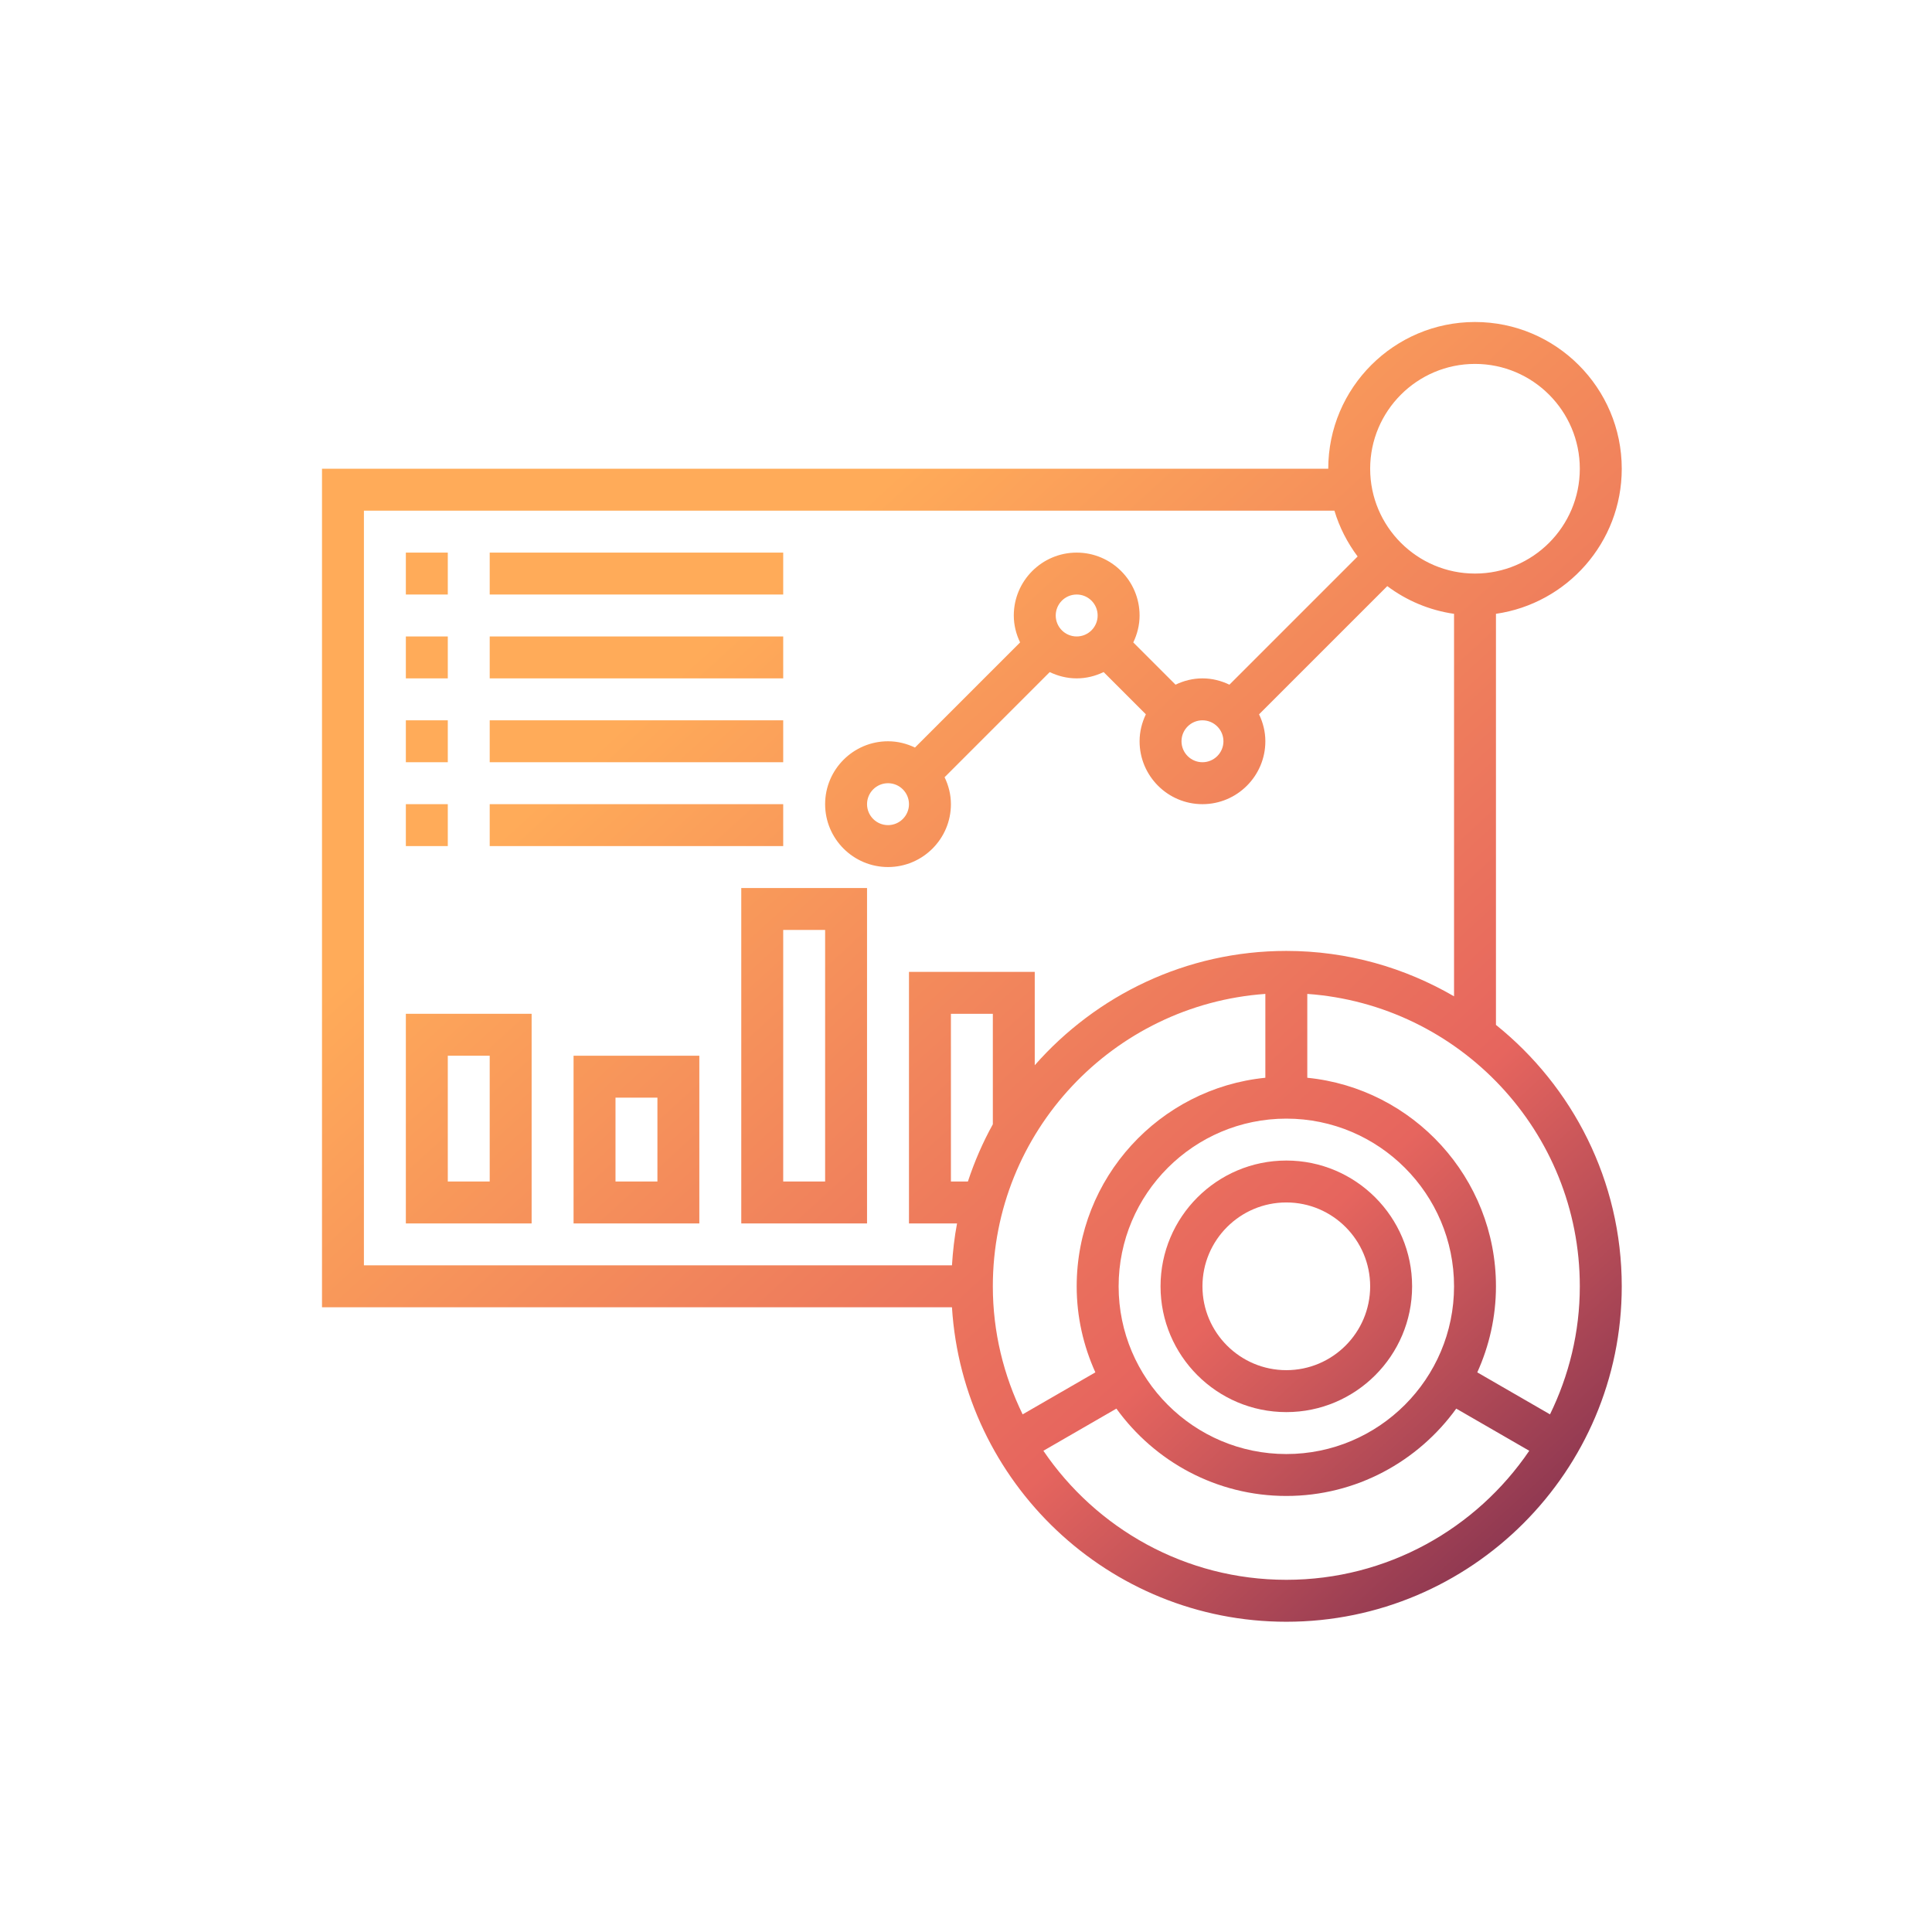 <svg width="72" height="72" viewBox="0 0 72 72" fill="none" xmlns="http://www.w3.org/2000/svg">
<path d="M55.75 38.195V22.875C58.396 22.494 60.438 20.218 60.438 17.469C60.438 14.454 57.984 12 54.969 12C51.953 12 49.5 14.454 49.5 17.469H12V48.719H35.477C35.884 55.247 41.309 60.438 47.938 60.438C54.83 60.438 60.438 54.83 60.438 47.938C60.438 44.001 58.604 40.488 55.75 38.195ZM54.969 13.562C57.123 13.562 58.875 15.315 58.875 17.469C58.875 19.623 57.123 21.375 54.969 21.375C52.815 21.375 51.062 19.623 51.062 17.469C51.062 15.315 52.815 13.562 54.969 13.562ZM13.562 19.031H49.73C49.917 19.655 50.214 20.229 50.595 20.738L45.817 25.516C45.511 25.369 45.173 25.281 44.812 25.281C44.452 25.281 44.114 25.369 43.809 25.516L42.234 23.942C42.38 23.636 42.469 23.298 42.469 22.938C42.469 21.645 41.417 20.594 40.125 20.594C38.833 20.594 37.781 21.645 37.781 22.938C37.781 23.298 37.87 23.636 38.016 23.941L34.098 27.859C33.792 27.713 33.455 27.625 33.094 27.625C31.802 27.625 30.75 28.677 30.75 29.969C30.75 31.261 31.802 32.312 33.094 32.312C34.386 32.312 35.438 31.261 35.438 29.969C35.438 29.608 35.349 29.27 35.202 28.965L39.12 25.047C39.427 25.193 39.764 25.281 40.125 25.281C40.486 25.281 40.823 25.193 41.129 25.046L42.703 26.62C42.557 26.927 42.469 27.264 42.469 27.625C42.469 28.917 43.52 29.969 44.812 29.969C46.105 29.969 47.156 28.917 47.156 27.625C47.156 27.264 47.068 26.927 46.921 26.621L51.7 21.843C52.415 22.379 53.263 22.742 54.188 22.876V37.13C52.346 36.06 50.216 35.438 47.938 35.438C44.203 35.438 40.855 37.092 38.562 39.698V36.219H33.875V45.594H35.666C35.569 46.104 35.51 46.627 35.477 47.156H13.562V19.031ZM44.812 26.844C45.243 26.844 45.594 27.194 45.594 27.625C45.594 28.056 45.243 28.406 44.812 28.406C44.382 28.406 44.031 28.056 44.031 27.625C44.031 27.194 44.382 26.844 44.812 26.844ZM39.344 22.938C39.344 22.506 39.694 22.156 40.125 22.156C40.556 22.156 40.906 22.506 40.906 22.938C40.906 23.369 40.556 23.719 40.125 23.719C39.694 23.719 39.344 23.369 39.344 22.938ZM33.875 29.969C33.875 30.4 33.524 30.75 33.094 30.75C32.663 30.75 32.312 30.4 32.312 29.969C32.312 29.538 32.663 29.188 33.094 29.188C33.524 29.188 33.875 29.538 33.875 29.969ZM47.938 54.188C44.491 54.188 41.688 51.384 41.688 47.938C41.688 44.491 44.491 41.688 47.938 41.688C51.384 41.688 54.188 44.491 54.188 47.938C54.188 51.384 51.384 54.188 47.938 54.188ZM37 41.899C36.626 42.574 36.316 43.288 36.071 44.031H35.438V37.781H37V41.899ZM47.156 37.04V40.165C43.214 40.559 40.125 43.894 40.125 47.938C40.125 49.081 40.378 50.164 40.821 51.144L38.111 52.709C37.406 51.265 37 49.649 37 47.938C37 42.17 41.49 37.443 47.156 37.04ZM47.938 58.875C44.177 58.875 40.853 56.966 38.884 54.066L41.605 52.495C43.026 54.462 45.331 55.75 47.938 55.75C50.544 55.75 52.849 54.462 54.27 52.495L56.991 54.066C55.022 56.966 51.698 58.875 47.938 58.875ZM57.764 52.709L55.054 51.144C55.497 50.164 55.75 49.081 55.75 47.938C55.75 43.894 52.661 40.558 48.719 40.165V37.04C54.385 37.443 58.875 42.17 58.875 47.938C58.875 49.649 58.469 51.265 57.764 52.709Z" fill="url(#paint0_linear)"/>
<path d="M47.938 43.25C45.352 43.25 43.25 45.352 43.25 47.938C43.25 50.523 45.352 52.625 47.938 52.625C50.523 52.625 52.625 50.523 52.625 47.938C52.625 45.352 50.523 43.25 47.938 43.25ZM47.938 51.062C46.214 51.062 44.812 49.661 44.812 47.938C44.812 46.214 46.214 44.812 47.938 44.812C49.661 44.812 51.062 46.214 51.062 47.938C51.062 49.661 49.661 51.062 47.938 51.062Z" fill="url(#paint1_linear)"/>
<path d="M15.125 20.594H16.688V22.156H15.125V20.594Z" fill="url(#paint2_linear)"/>
<path d="M18.25 20.594H29.188V22.156H18.25V20.594Z" fill="url(#paint3_linear)"/>
<path d="M15.125 23.719H16.688V25.281H15.125V23.719Z" fill="url(#paint4_linear)"/>
<path d="M18.25 23.719H29.188V25.281H18.25V23.719Z" fill="url(#paint5_linear)"/>
<path d="M15.125 26.844H16.688V28.406H15.125V26.844Z" fill="url(#paint6_linear)"/>
<path d="M18.25 26.844H29.188V28.406H18.25V26.844Z" fill="url(#paint7_linear)"/>
<path d="M15.125 29.969H16.688V31.531H15.125V29.969Z" fill="url(#paint8_linear)"/>
<path d="M18.25 29.969H29.188V31.531H18.25V29.969Z" fill="url(#paint9_linear)"/>
<path d="M15.125 45.594H19.812V37.781H15.125V45.594ZM16.688 39.344H18.25V44.031H16.688V39.344Z" fill="url(#paint10_linear)"/>
<path d="M21.375 45.594H26.062V39.344H21.375V45.594ZM22.938 40.906H24.5V44.031H22.938V40.906Z" fill="url(#paint11_linear)"/>
<path d="M27.625 45.594H32.312V33.094H27.625V45.594ZM29.188 34.656H30.75V44.031H29.188V34.656Z" fill="url(#paint12_linear)"/>
<defs>
<linearGradient id="paint0_linear" x1="60.552" y1="63.219" x2="25.46" y2="24.888" gradientUnits="userSpaceOnUse">
<stop stop-color="#62214B"/>
<stop offset="0.4" stop-color="#E6655E"/>
<stop offset="1" stop-color="#FFAB59"/>
</linearGradient>
<linearGradient id="paint1_linear" x1="60.552" y1="63.219" x2="25.46" y2="24.888" gradientUnits="userSpaceOnUse">
<stop stop-color="#62214B"/>
<stop offset="0.4" stop-color="#E6655E"/>
<stop offset="1" stop-color="#FFAB59"/>
</linearGradient>
<linearGradient id="paint2_linear" x1="60.552" y1="63.219" x2="25.46" y2="24.888" gradientUnits="userSpaceOnUse">
<stop stop-color="#62214B"/>
<stop offset="0.4" stop-color="#E6655E"/>
<stop offset="1" stop-color="#FFAB59"/>
</linearGradient>
<linearGradient id="paint3_linear" x1="60.552" y1="63.219" x2="25.46" y2="24.888" gradientUnits="userSpaceOnUse">
<stop stop-color="#62214B"/>
<stop offset="0.4" stop-color="#E6655E"/>
<stop offset="1" stop-color="#FFAB59"/>
</linearGradient>
<linearGradient id="paint4_linear" x1="60.552" y1="63.219" x2="25.46" y2="24.888" gradientUnits="userSpaceOnUse">
<stop stop-color="#62214B"/>
<stop offset="0.4" stop-color="#E6655E"/>
<stop offset="1" stop-color="#FFAB59"/>
</linearGradient>
<linearGradient id="paint5_linear" x1="60.552" y1="63.219" x2="25.46" y2="24.888" gradientUnits="userSpaceOnUse">
<stop stop-color="#62214B"/>
<stop offset="0.4" stop-color="#E6655E"/>
<stop offset="1" stop-color="#FFAB59"/>
</linearGradient>
<linearGradient id="paint6_linear" x1="60.552" y1="63.219" x2="25.46" y2="24.888" gradientUnits="userSpaceOnUse">
<stop stop-color="#62214B"/>
<stop offset="0.4" stop-color="#E6655E"/>
<stop offset="1" stop-color="#FFAB59"/>
</linearGradient>
<linearGradient id="paint7_linear" x1="60.552" y1="63.219" x2="25.46" y2="24.888" gradientUnits="userSpaceOnUse">
<stop stop-color="#62214B"/>
<stop offset="0.4" stop-color="#E6655E"/>
<stop offset="1" stop-color="#FFAB59"/>
</linearGradient>
<linearGradient id="paint8_linear" x1="60.552" y1="63.219" x2="25.46" y2="24.888" gradientUnits="userSpaceOnUse">
<stop stop-color="#62214B"/>
<stop offset="0.4" stop-color="#E6655E"/>
<stop offset="1" stop-color="#FFAB59"/>
</linearGradient>
<linearGradient id="paint9_linear" x1="60.552" y1="63.219" x2="25.46" y2="24.888" gradientUnits="userSpaceOnUse">
<stop stop-color="#62214B"/>
<stop offset="0.4" stop-color="#E6655E"/>
<stop offset="1" stop-color="#FFAB59"/>
</linearGradient>
<linearGradient id="paint10_linear" x1="60.552" y1="63.219" x2="25.46" y2="24.888" gradientUnits="userSpaceOnUse">
<stop stop-color="#62214B"/>
<stop offset="0.4" stop-color="#E6655E"/>
<stop offset="1" stop-color="#FFAB59"/>
</linearGradient>
<linearGradient id="paint11_linear" x1="60.552" y1="63.219" x2="25.46" y2="24.888" gradientUnits="userSpaceOnUse">
<stop stop-color="#62214B"/>
<stop offset="0.4" stop-color="#E6655E"/>
<stop offset="1" stop-color="#FFAB59"/>
</linearGradient>
<linearGradient id="paint12_linear" x1="60.552" y1="63.219" x2="25.46" y2="24.888" gradientUnits="userSpaceOnUse">
<stop stop-color="#62214B"/>
<stop offset="0.4" stop-color="#E6655E"/>
<stop offset="1" stop-color="#FFAB59"/>
</linearGradient>
</defs>
</svg>
